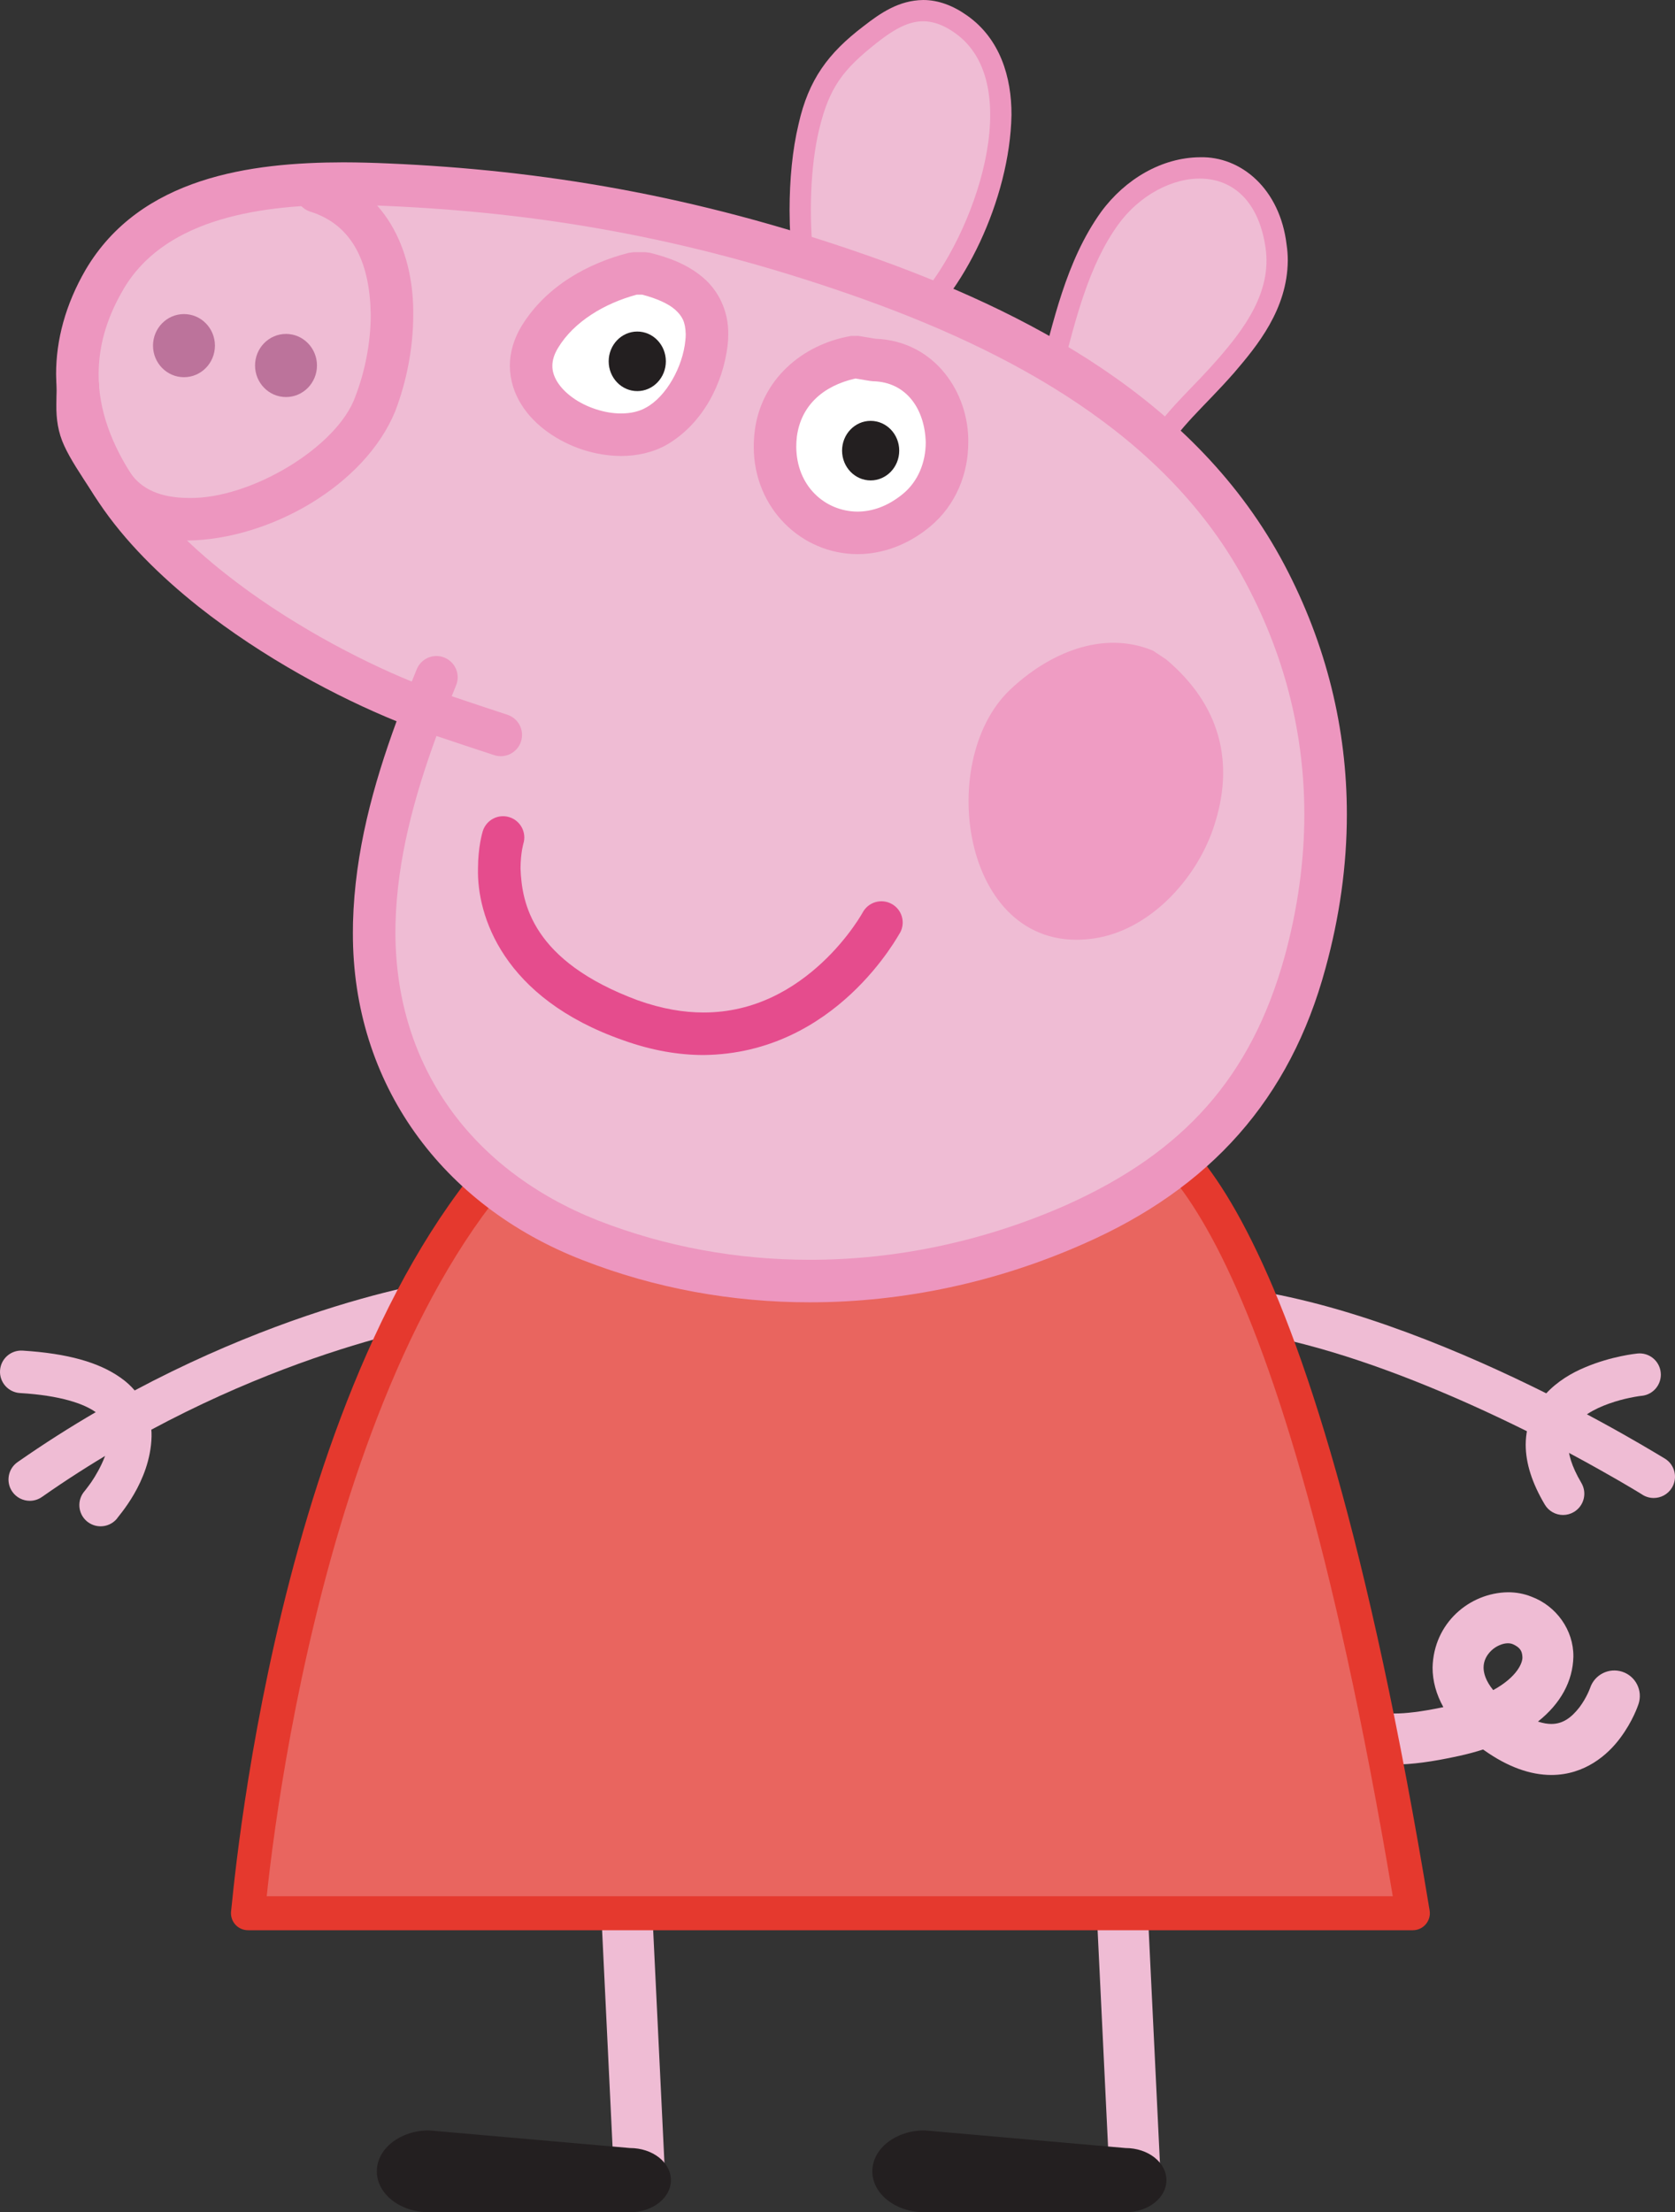 <?xml version="1.0" encoding="UTF-8" standalone="no"?>
<!-- Created with Inkscape (http://www.inkscape.org/) -->

<svg
   xmlns:dc="http://purl.org/dc/elements/1.1/"
   xmlns:cc="http://creativecommons.org/ns#"
   xmlns:rdf="http://www.w3.org/1999/02/22-rdf-syntax-ns#"
   xmlns:svg="http://www.w3.org/2000/svg"
   xmlns="http://www.w3.org/2000/svg"
   xmlns:sodipodi="http://sodipodi.sourceforge.net/DTD/sodipodi-0.dtd"
   xmlns:inkscape="http://www.inkscape.org/namespaces/inkscape"
   id="svg3004"
   version="1.1"
   inkscape:version="0.48.5 r10040"
   width="158.878"
   height="209.807"
   xml:space="preserve"
   sodipodi:docname="Peppa_Pig.svg"><rect width="100%" height="100%" fill="#333333" stroke="none"/><defs
     id="defs3008"><linearGradient
       x1="0"
       y1="0"
       x2="1"
       y2="0"
       gradientUnits="userSpaceOnUse"
       gradientTransform="matrix(-2.19e-5,501.815,-501.815,-2.19e-5,334.711,0)"
       spreadMethod="pad"
       id="linearGradient3026"><stop
         style="stop-opacity:1;stop-color:#e7f0f9"
         offset="0"
         id="stop3028" /><stop
         style="stop-opacity:1;stop-color:#c8ddf0"
         offset="0.5"
         id="stop3030" /><stop
         style="stop-opacity:1;stop-color:#89bde2"
         offset="1"
         id="stop3032" /></linearGradient><clipPath
       clipPathUnits="userSpaceOnUse"
       id="clipPath3040"><path
         d="m 0,501.814 669.422,0 L 669.422,0 0,0 0,501.814 z"
         id="path3042"
         inkscape:connector-curvature="0" /></clipPath><clipPath
       clipPathUnits="userSpaceOnUse"
       id="clipPath3048"><path
         d="m 0,501.814 669.385,0 L 669.385,0 0,0 0,501.814 z"
         id="path3050"
         inkscape:connector-curvature="0" /></clipPath><clipPath
       clipPathUnits="userSpaceOnUse"
       id="clipPath7344"><path
         d="m 0,501.814 669.422,0 L 669.422,0 0,0 0,501.814 z"
         id="path7346"
         inkscape:connector-curvature="0" /></clipPath></defs><sodipodi:namedview
     pagecolor="#ffffff"
     bordercolor="#666666"
     borderopacity="1"
     objecttolerance="10"
     gridtolerance="10"
     guidetolerance="10"
     inkscape:pageopacity="0"
     inkscape:pageshadow="2"
     inkscape:window-width="1278"
     inkscape:window-height="1022"
     id="namedview3006"
     showgrid="false"
     inkscape:zoom="1.2865324"
     inkscape:cx="-45.277863"
     inkscape:cy="61.106193"
     inkscape:window-x="0"
     inkscape:window-y="0"
     inkscape:window-maximized="0"
     inkscape:current-layer="g3012"
     fit-margin-top="0"
     fit-margin-left="0"
     fit-margin-right="0"
     fit-margin-bottom="0" /><g
     id="g3012"
     inkscape:groupmode="layer"
     inkscape:label="FreeVector-Pig-Family"
     transform="matrix(1.25,0,0,-1.25,-232.145,492.648)"><g
       id="g8073"><g
         transform="translate(273.689,359.127)"
         id="g7640"><path
           inkscape:connector-curvature="0"
           id="path7642"
           style="fill:#ed96bf;fill-opacity:1;fill-rule:nonzero;stroke:none"
           d="m 0,0 c 1.569,2.725 3.321,4.021 5.687,6.725 1.726,2.019 4.025,4.782 4.06,8.493 0,0.391 -0.027,0.794 -0.088,1.194 -0.5,4.266 -3.477,6.743 -6.596,6.648 C 0.2,23.033 -2.584,21.418 -4.423,18.909 -7.116,15.155 -8.06,10.452 -9.146,6.472 c -0.231,-0.857 0.28,-1.743 1.139,-1.974 0.86,-0.232 1.746,0.278 1.975,1.138 1.088,4.1 2.07,8.443 4.222,11.382 1.259,1.766 3.321,2.838 4.873,2.815 1.588,-0.099 2.823,-0.683 3.406,-3.895 0.034,-0.232 0.05,-0.474 0.05,-0.72 C 6.554,13.008 4.944,10.758 3.251,8.84 1.177,6.43 -0.878,4.902 -2.792,1.616 -3.238,0.844 -2.975,-0.141 -2.204,-0.588 -1.95,-0.735 -1.672,-0.805 -1.397,-0.805 -0.841,-0.805 -0.3,-0.517 0,0" /></g><g
         transform="translate(254.941,368.847)"
         id="g7644"><path
           inkscape:connector-curvature="0"
           id="path7646"
           style="fill:#ed96bf;fill-opacity:1;fill-rule:nonzero;stroke:none"
           d="m 0,0 c 3.753,2.754 7.411,10.089 7.528,16.549 0.014,2.875 -0.869,5.797 -3.379,7.552 -1.05,0.746 -2.181,1.173 -3.322,1.17 C -1,25.249 -2.388,24.305 -3.717,23.269 -6.366,21.248 -7.869,19.249 -8.63,15.847 -9.095,13.913 -9.31,11.639 -9.31,9.322 c 0.003,-2.764 0.309,-5.555 0.963,-7.839 0.249,-0.855 1.143,-1.346 1.998,-1.1 0.857,0.247 1.352,1.143 1.101,1.999 -0.539,1.852 -0.84,4.426 -0.837,6.94 0,2.107 0.207,4.186 0.59,5.767 0.776,2.953 1.342,3.652 3.777,5.648 1.192,0.952 2.008,1.327 2.545,1.308 C 1.183,22.04 1.605,21.938 2.3,21.461 3.649,20.52 4.29,18.872 4.304,16.549 4.421,11.463 0.558,4.147 -1.835,2.655 l 0,-0.003 C -2.568,2.147 -2.751,1.144 -2.246,0.41 -1.933,-0.044 -1.43,-0.287 -0.917,-0.287 -0.601,-0.287 -0.28,-0.194 0,0" /></g><g
         transform="translate(237.574,261.071)"
         id="g7648"><path
           inkscape:connector-curvature="0"
           id="path7650"
           style="fill:#efbcd4;fill-opacity:1;fill-rule:nonzero;stroke:none"
           d="m 0,0 c 1.068,0.057 1.888,0.968 1.831,2.035 l -2.22,41.721 c -0.056,1.067 -0.968,1.885 -2.035,1.828 -1.068,-0.057 -1.888,-0.968 -1.828,-2.035 L -2.035,1.828 c 0.055,-1.032 0.91,-1.831 1.931,-1.831 0.035,0 0.069,0.001 0.104,0.003" /></g><g
         transform="translate(236.274,259.055)"
         id="g7652"><path
           inkscape:connector-curvature="0"
           id="path7654"
           style="fill:#231f20;fill-opacity:1;fill-rule:nonzero;stroke:none"
           d="M 0,0 C 2.613,0 4.731,1.462 4.731,3.264 4.731,5.066 2.613,6.528 0,6.528 l -23.252,1.794 c -3.332,0 -6.031,-1.863 -6.031,-4.161 0,-2.297 2.699,-4.161 6.031,-4.161 L 0,0 z" /></g><g
         transform="translate(234.328,227.286)"
         id="g7656"><path
           inkscape:connector-curvature="0"
           id="path7658"
           style="fill:#efbcd4;fill-opacity:1;fill-rule:nonzero;stroke:none"
           d="M 0,0 C 1.067,0.052 1.892,0.959 1.84,2.026 L 0.334,33.164 c -0.051,1.065 -0.959,1.891 -2.025,1.84 -1.067,-0.052 -1.891,-0.959 -1.84,-2.026 L -2.028,1.84 c 0.049,-1.035 0.903,-1.842 1.928,-1.842 0.034,0 0.067,0.001 0.1,0.002" /></g><g
         transform="translate(218.268,226.273)"
         id="g7660"><path
           inkscape:connector-curvature="0"
           id="path7662"
           style="fill:#231f20;fill-opacity:1;fill-rule:nonzero;stroke:none"
           d="M 0,0 C -2.188,0 -3.957,1.391 -3.957,3.106 -3.957,4.82 -2.188,6.21 0,6.21 L 15.255,4.872 c 1.715,0 3.104,-1.092 3.104,-2.436 C 18.359,1.091 16.97,0 15.255,0 L 0,0 z" /></g><g
         transform="translate(271.928,227.286)"
         id="g7664"><path
           inkscape:connector-curvature="0"
           id="path7666"
           style="fill:#efbcd4;fill-opacity:1;fill-rule:nonzero;stroke:none"
           d="M 0,0 C 1.066,0.052 1.891,0.959 1.84,2.026 L 0.336,33.164 c -0.053,1.065 -0.959,1.891 -2.027,1.84 -1.067,-0.052 -1.891,-0.959 -1.84,-2.026 L -2.028,1.84 c 0.052,-1.035 0.903,-1.842 1.929,-1.842 0.033,0 0.066,0.001 0.099,0.002" /></g><g
         transform="translate(255.867,226.273)"
         id="g7668"><path
           inkscape:connector-curvature="0"
           id="path7670"
           style="fill:#231f20;fill-opacity:1;fill-rule:nonzero;stroke:none"
           d="M 0,0 C -2.187,0 -3.957,1.391 -3.957,3.106 -3.957,4.82 -2.187,6.21 0,6.21 L 15.256,4.872 C 16.971,4.872 18.36,3.78 18.36,2.436 18.36,1.091 16.971,0 15.256,0 L 0,0 z" /></g><g
         transform="translate(300.143,269.442)"
         id="g7672"><path
           inkscape:connector-curvature="0"
           id="path7674"
           style="fill:#efbcd4;fill-opacity:1;fill-rule:nonzero;stroke:none"
           d="m 0,0 -0.021,0 c -0.359,0 -0.87,-0.198 -1.238,-0.551 -0.379,-0.365 -0.591,-0.8 -0.591,-1.294 0.002,-0.395 0.137,-0.978 0.73,-1.708 1.83,1 2.264,2.108 2.214,2.537 -0.022,0.422 -0.17,0.7 -0.725,0.947 C 0.256,-0.024 0.146,0 0,0 M 8.514,-7.194 C 7.576,-8.46 5.834,-9.99 3.29,-9.993 c -1.601,0.003 -3.3,0.61 -5.069,1.858 -0.037,0.025 -0.073,0.05 -0.108,0.075 -0.576,-0.184 -1.185,-0.348 -1.83,-0.489 -2.084,-0.459 -3.631,-0.649 -4.857,-0.649 -1.264,0.008 -2.242,0.182 -3.114,0.754 -0.894,0.559 -1.337,1.684 -1.291,2.39 0.01,0.757 0.239,1.177 0.309,1.332 0.482,0.954 1.646,1.336 2.6,0.852 0.582,-0.295 0.951,-0.842 1.042,-1.442 0.128,-0.009 0.278,-0.017 0.454,-0.016 0.762,-0.003 1.959,0.122 3.672,0.482 -0.543,0.976 -0.819,1.99 -0.818,3.001 C -5.645,1.538 -2.916,3.829 0,3.87 0.588,3.872 1.203,3.771 1.797,3.529 3.658,2.834 4.988,1.009 4.964,-1.016 4.924,-2.868 4.002,-4.574 2.277,-5.94 2.686,-6.075 3.021,-6.121 3.29,-6.121 c 0.892,-0.002 1.536,0.497 2.133,1.261 0.279,0.368 0.497,0.764 0.634,1.054 0.069,0.145 0.118,0.264 0.147,0.339 0.03,0.074 0.027,0.077 0.03,0.077 0.338,1.016 1.434,1.564 2.447,1.228 1.014,-0.336 1.563,-1.432 1.227,-2.446 C 9.865,-4.725 9.484,-5.9 8.514,-7.194" /></g><g
         transform="translate(312.573,281.224)"
         id="g7676"><path
           inkscape:connector-curvature="0"
           id="path7678"
           style="fill:#efbcd4;fill-opacity:1;fill-rule:nonzero;stroke:none"
           d="m 0,0 c 0.472,0.756 0.243,1.753 -0.513,2.223 -0.115,0.034 -18.99,11.965 -34.287,13.144 -0.888,0.065 -1.659,-0.6 -1.726,-1.49 -0.065,-0.888 0.602,-1.66 1.49,-1.727 10.437,-0.737 23.789,-7.494 29.691,-10.836 1.979,-1.11 3.12,-1.823 3.123,-1.826 l 0,-0.002 c 0.266,-0.167 0.561,-0.245 0.852,-0.245 0.539,0 1.064,0.269 1.37,0.759" /></g><g
         transform="translate(305.145,279.401)"
         id="g7680"><path
           inkscape:connector-curvature="0"
           id="path7682"
           style="fill:#efbcd4;fill-opacity:1;fill-rule:nonzero;stroke:none"
           d="m 0,0 c 0.768,0.456 1.021,1.445 0.566,2.211 -0.763,1.291 -0.998,2.245 -0.994,2.896 0.016,1.051 0.509,1.681 1.485,2.348 0.957,0.627 2.287,1.024 3.163,1.204 0.587,0.123 0.927,0.158 0.927,0.158 l 0,-0.003 C 6.035,8.905 6.681,9.696 6.59,10.584 6.502,11.471 5.708,12.117 4.823,12.026 4.732,12.013 2.861,11.833 0.834,10.97 -1.123,10.163 -3.64,8.364 -3.656,5.107 c 0.002,-1.408 0.48,-2.908 1.448,-4.542 0.3,-0.507 0.837,-0.791 1.388,-0.791 0.279,0 0.562,0.074 0.82,0.226" /></g><g
         transform="translate(188.899,280.543)"
         id="g7684"><path
           inkscape:connector-curvature="0"
           id="path7686"
           style="fill:#efbcd4;fill-opacity:1;fill-rule:nonzero;stroke:none"
           d="m 0,0 c 14.861,10.419 29.602,13.147 31.116,13.256 l 0.003,0.002 0,-0.002 c 0.893,0 1.613,0.723 1.613,1.615 0,0.894 -0.72,1.614 -1.613,1.614 -0.635,-0.018 -1.674,-0.19 -3.607,-0.617 -1.883,-0.424 -4.435,-1.104 -7.45,-2.131 C 14.033,11.682 6.156,8.234 -1.852,2.643 -2.58,2.134 -2.758,1.128 -2.248,0.397 c 0.314,-0.449 0.816,-0.689 1.324,-0.689 0.32,0 0.643,0.095 0.924,0.292" /></g><g
         transform="translate(194.574,278.877)"
         id="g7688"><path
           inkscape:connector-curvature="0"
           id="path7690"
           style="fill:#efbcd4;fill-opacity:1;fill-rule:nonzero;stroke:none"
           d="M 0,0 C 0.051,0.143 2.555,2.771 2.643,6.252 2.678,7.797 1.94,9.577 0.281,10.722 -1.361,11.88 -3.711,12.553 -7.148,12.77 -8.037,12.823 -8.801,12.148 -8.855,11.259 -8.91,10.37 -8.232,9.606 -7.346,9.55 -4.244,9.368 -2.453,8.722 -1.592,8.095 -0.748,7.45 -0.617,6.981 -0.582,6.252 -0.537,5.017 -1.598,3.186 -2.17,2.461 -2.352,2.215 -2.445,2.104 -2.447,2.104 l 0,-10e-4 c -0.58,-0.676 -0.504,-1.696 0.17,-2.274 0.306,-0.261 0.681,-0.39 1.054,-0.39 C -0.77,-0.561 -0.32,-0.37 0,0" /></g><g
         transform="translate(292.924,248.959)"
         id="g7692"><path
           inkscape:connector-curvature="0"
           id="path7694"
           style="fill:#e9655f;fill-opacity:1;fill-rule:nonzero;stroke:none"
           d="m 0,0 -88.391,0 c 0,0 3.332,40.97 20.861,58.497 l 44.303,1.506 c 0,0 12.475,5.162 23.227,-60.003" /></g><g
         transform="translate(205.955,250.25)"
         id="g7696"><path
           inkscape:connector-curvature="0"
           id="path7698"
           style="fill:#e5392e;fill-opacity:1;fill-rule:nonzero;stroke:none"
           d="m 0,0 85.448,0 c -4.554,27.086 -9.402,41.621 -13.368,49.264 -4.073,7.817 -7.006,8.262 -7.673,8.256 -0.114,0 -0.186,-0.013 -0.218,-0.018 l -0.002,-0.001 -0.003,0.01 -0.399,-0.088 -43.788,-1.488 C 11.749,47.463 6.633,33.238 3.689,21.081 2.189,14.917 1.232,9.286 0.648,5.202 0.324,2.924 0.119,1.137 0,0 m 86.971,-2.579 -88.393,0 c -0.359,0 -0.707,0.151 -0.948,0.415 -0.245,0.263 -0.366,0.621 -0.339,0.978 0.07,0.11 3.196,41.117 21.234,59.306 0.232,0.232 0.546,0.367 0.871,0.376 l 44.13,1.5 c 0.204,0.053 0.501,0.105 0.881,0.105 2.052,-0.005 5.759,-1.486 9.966,-9.652 4.244,-8.203 9.215,-23.326 13.871,-51.53 0.062,-0.371 -0.045,-0.756 -0.291,-1.043 -0.244,-0.29 -0.604,-0.455 -0.982,-0.455" /></g><g
         transform="translate(193.608,372.84)"
         id="g7700"><path
           inkscape:connector-curvature="0"
           id="path7702"
           style="fill:#efbcd4;fill-opacity:1;fill-rule:nonzero;stroke:none"
           d="M 0,0 C 4.174,7.216 13.975,7.593 21.521,7.264 31.975,6.811 42.396,5.202 53.854,1.54 c -0.385,3.34 -0.255,7.156 0.416,9.933 0.768,3.178 1.802,4.526 4.346,6.536 2.052,1.621 3.691,2.356 5.939,0.779 5.552,-3.892 1.438,-15.473 -2.68,-20.099 3.729,-1.502 7.418,-3.259 10.875,-5.373 0.991,3.779 1.984,7.854 4.215,10.932 3.197,4.413 10.132,5.453 11.178,-1.78 0.49,-3.385 -1.7,-6.22 -3.594,-8.401 -1.875,-2.16 -3.522,-3.51 -5.038,-5.685 3.435,-2.991 6.411,-6.502 8.622,-10.694 4.963,-9.406 5.732,-19.482 3.006,-29.434 -2.618,-9.55 -8.215,-15.769 -17.432,-19.861 -11.596,-5.152 -24.959,-5.854 -36.818,-1.211 -10.332,4.044 -16.672,12.898 -16.381,24.057 0.146,5.644 1.76,11.023 3.765,16.244 C 13.483,-28.567 -8.838,-15.275 0,0" /></g><g
         transform="translate(211.764,378.575)"
         id="g7704"><path
           inkscape:connector-curvature="0"
           id="path7706"
           style="fill:#ed96bf;fill-opacity:1;fill-rule:nonzero;stroke:none"
           d="m 0,0 -0.129,0 c -6.734,0 -13.656,-1.261 -16.631,-6.539 -1.275,-2.214 -1.801,-4.294 -1.802,-6.305 -0.045,-5.403 4.076,-10.767 9.574,-15.104 4.597,-3.65 10.05,-6.533 14.187,-8.22 0.125,0.313 0.25,0.624 0.376,0.934 0.337,0.826 1.278,1.223 2.101,0.885 0.824,-0.334 1.223,-1.273 0.887,-2.1 l 10e-4,0.003 c -0.112,-0.278 -0.224,-0.555 -0.335,-0.833 1.401,-0.475 2.812,-0.939 4.225,-1.406 0.849,-0.277 1.31,-1.19 1.03,-2.036 -0.277,-0.845 -1.191,-1.306 -2.036,-1.028 -1.457,0.478 -2.917,0.96 -4.376,1.455 -1.707,-4.67 -2.984,-9.392 -3.108,-14.244 -0.005,-0.227 -0.008,-0.458 -0.008,-0.691 0.029,-10.157 5.798,-18.033 15.364,-21.822 5.159,-2.016 10.617,-2.988 16.092,-2.988 6.651,0 13.326,1.44 19.486,4.172 8.873,3.984 13.986,9.675 16.529,18.813 0.99,3.616 1.501,7.23 1.501,10.811 -0.002,5.946 -1.397,11.805 -4.376,17.444 -6.003,11.424 -18.097,17.824 -30.03,21.982 C 25.867,-2.402 14.636,-0.576 3.295,-0.081 2.227,-0.033 1.121,0 0,0 m 35.412,-83.264 -0.022,0 c -5.849,0 -11.701,1.041 -17.245,3.21 -10.637,4.13 -17.444,13.365 -17.415,24.825 0,0.254 0.002,0.514 0.008,0.777 0.143,5.369 1.534,10.431 3.307,15.272 -4.421,1.795 -10.089,4.79 -15.035,8.703 -5.795,4.615 -10.756,10.556 -10.801,17.633 -0.002,2.592 0.707,5.274 2.238,7.918 C -15.394,2.131 -6.98,3.212 0,3.227 1.186,3.225 2.339,3.19 3.437,3.142 15.029,2.639 26.63,0.752 39.586,-3.771 c 12.205,-4.268 25.152,-10.927 31.819,-23.52 3.22,-6.091 4.751,-12.498 4.749,-18.952 0,-3.889 -0.554,-7.791 -1.617,-11.662 -2.689,-9.962 -8.771,-16.707 -18.33,-20.91 -6.566,-2.913 -13.678,-4.449 -20.795,-4.449" /></g><g
         transform="translate(200.012,353.109)"
         id="g7708"><path
           inkscape:connector-curvature="0"
           id="path7710"
           style="fill:#ed96bf;fill-opacity:1;fill-rule:nonzero;stroke:none"
           d="m 0,0 c 6.164,0.105 13.361,4.148 15.686,9.789 0.847,2.199 1.373,4.764 1.376,7.329 0.053,4.434 -1.754,9.318 -6.847,10.913 l -0.002,0 C 9.363,28.297 8.458,27.826 8.191,26.974 7.926,26.125 8.399,25.22 9.249,24.953 c 3.296,-1.037 4.536,-4.03 4.587,-7.835 0.002,-2.113 -0.453,-4.345 -1.158,-6.166 C 11.336,7.095 4.697,3.12 0,3.228 c -2.103,0.017 -3.575,0.649 -4.445,1.964 -1.127,1.716 -1.756,2.7 -2.032,3.32 -0.265,0.617 -0.306,0.868 -0.318,1.797 0,0.346 0.016,0.78 0.025,1.31 0.026,0.889 -0.675,1.632 -1.568,1.652 -0.889,0.024 -1.629,-0.678 -1.652,-1.568 -0.016,-0.516 -0.03,-0.964 -0.03,-1.394 C -10.033,9.231 -9.895,8.2 -9.416,7.178 -8.947,6.159 -8.268,5.146 -7.143,3.424 -5.545,0.979 -2.799,0 -0.076,0 L 0,0 z" /></g><g
         transform="translate(251.996,366.806)"
         id="g7712"><path
           inkscape:connector-curvature="0"
           id="path7714"
           style="fill:#ffffff;fill-opacity:1;fill-rule:nonzero;stroke:none"
           d="m 0,0 c 5.787,-0.135 7.411,-7.979 3.264,-11.404 -4.97,-4.103 -11.446,-0.317 -10.676,5.795 0.396,3.136 2.804,5.257 5.998,5.843 L 0,0 z" /></g><g
         transform="translate(251.959,365.193)"
         id="g7716"><path
           inkscape:connector-curvature="0"
           id="path7718"
           style="fill:#ed96bf;fill-opacity:1;fill-rule:nonzero;stroke:none"
           d="m 0,0 -0.227,0.024 -1.109,0.184 c -2.531,-0.576 -4.132,-2.116 -4.439,-4.405 -0.03,-0.259 -0.045,-0.524 -0.045,-0.781 0.019,-2.977 2.173,-4.891 4.638,-4.913 1.097,0.004 2.279,0.378 3.455,1.345 1.154,0.948 1.729,2.399 1.731,3.901 C 3.94,-2.135 2.557,-0.056 0,0 m 4.329,-11.032 c -1.701,-1.409 -3.647,-2.087 -5.511,-2.085 -4.228,0.011 -7.857,3.461 -7.865,8.139 0,0.383 0.022,0.777 0.072,1.18 0.477,3.915 3.594,6.592 7.309,7.234 L -1.113,3.44 0.195,3.224 c 4.552,-0.176 7.1,-4.166 7.036,-7.869 0.003,-2.314 -0.905,-4.732 -2.902,-6.387" /></g><g
         transform="translate(234.656,373.371)"
         id="g7720"><path
           inkscape:connector-curvature="0"
           id="path7722"
           style="fill:#ffffff;fill-opacity:1;fill-rule:nonzero;stroke:none"
           d="m 0,0 c 2.844,-0.703 5.022,-2.078 4.668,-5.274 -0.269,-2.424 -1.643,-5.079 -3.787,-6.307 -4.049,-2.318 -11.856,1.874 -8.847,6.782 1.551,2.529 4.349,4.089 7.124,4.799 L 0,0 z" /></g><g
         transform="translate(234.657,371.761)"
         id="g7724"><path
           inkscape:connector-curvature="0"
           id="path7726"
           style="fill:#ed96bf;fill-opacity:1;fill-rule:nonzero;stroke:none"
           d="M 0,0 0,1.611 0,0 z M 2.29,-1.137 C 1.78,-0.687 0.899,-0.286 -0.206,0 l -0.42,0 c -2.43,-0.65 -4.764,-2.043 -5.965,-4.031 -0.33,-0.544 -0.433,-0.98 -0.435,-1.367 -0.012,-0.781 0.5,-1.662 1.535,-2.412 1.013,-0.734 2.449,-1.211 3.683,-1.202 0.744,0 1.395,0.159 1.887,0.444 1.543,0.836 2.791,3.102 2.985,5.085 0.022,0.177 0.029,0.33 0.029,0.483 -0.024,0.953 -0.274,1.374 -0.803,1.863 M 1.684,-11.369 c -1.089,-0.62 -2.302,-0.867 -3.492,-0.87 -1.989,0.01 -3.965,0.671 -5.564,1.811 -1.576,1.126 -2.869,2.858 -2.879,5.03 -0.003,1.024 0.309,2.077 0.909,3.053 1.87,3.023 5.044,4.732 8.102,5.518 L -0.841,3.225 0,3.225 0.386,3.177 C 1.835,2.813 3.24,2.293 4.397,1.305 5.56,0.335 6.345,-1.226 6.321,-3 6.321,-3.268 6.306,-3.553 6.271,-3.853 5.927,-6.708 4.427,-9.749 1.684,-11.369" /></g><g
         transform="translate(274.217,344.08)"
         id="g7728"><path
           inkscape:connector-curvature="0"
           id="path7730"
           style="fill:#ef9cc3;fill-opacity:1;fill-rule:nonzero;stroke:none"
           d="m 0,0 c 4.031,-3.401 5.291,-7.784 3.553,-12.843 -1.335,-3.884 -4.85,-7.728 -9.088,-8.327 -9.879,-1.395 -12.106,13.392 -6.32,18.878 2.884,2.734 6.988,4.566 10.844,2.965 L 0,0 z" /></g><g
         transform="translate(254.019,323.36)"
         id="g7732"><path
           inkscape:connector-curvature="0"
           id="path7734"
           style="fill:#e54c8d;fill-opacity:1;fill-rule:nonzero;stroke:none"
           d="m 0,0 0,-0.003 c 0.425,0.785 0.134,1.764 -0.651,2.186 -0.784,0.425 -1.762,0.133 -2.187,-0.65 0,0 -0.043,-0.083 -0.168,-0.283 -0.123,-0.203 -0.315,-0.502 -0.575,-0.862 -0.518,-0.725 -1.303,-1.7 -2.338,-2.664 -2.078,-1.936 -5.058,-3.785 -8.994,-3.785 -1.495,0 -3.152,0.268 -4.992,0.925 -8.043,2.983 -8.805,7.397 -8.899,10.004 0,0.601 0.062,1.096 0.117,1.428 0.059,0.334 0.1,0.445 0.096,0.443 0.266,0.852 -0.211,1.755 -1.062,2.02 -0.85,0.264 -1.752,-0.211 -2.018,-1.064 -0.031,-0.112 -0.357,-1.189 -0.361,-2.827 -0.093,-3.543 1.86,-9.841 11.039,-13.042 2.161,-0.774 4.197,-1.113 6.08,-1.113 C -4.847,-9.181 -0.099,-0.112 0,0" /></g><g
         transform="translate(249.614,359.929)"
         id="g7736"><path
           inkscape:connector-curvature="0"
           id="path7738"
           style="fill:#231f20;fill-opacity:1;fill-rule:nonzero;stroke:none"
           d="m 0,0 c 0,-1.247 0.972,-2.26 2.169,-2.26 1.197,0 2.168,1.013 2.168,2.26 0,1.248 -0.971,2.258 -2.168,2.258 C 0.972,2.258 0,1.248 0,0" /></g><g
         transform="translate(231.904,366.704)"
         id="g7740"><path
           inkscape:connector-curvature="0"
           id="path7742"
           style="fill:#231f20;fill-opacity:1;fill-rule:nonzero;stroke:none"
           d="m 0,0 c 0,-1.247 0.972,-2.259 2.17,-2.259 1.197,0 2.168,1.012 2.168,2.259 0,1.248 -0.971,2.26 -2.168,2.26 C 0.972,2.26 0,1.248 0,0" /></g><g
         transform="translate(205.07,366.389)"
         id="g7744"><path
           inkscape:connector-curvature="0"
           id="path7746"
           style="fill:#bc739b;fill-opacity:1;fill-rule:nonzero;stroke:none"
           d="m 0,0 c 0,-1.323 1.052,-2.395 2.349,-2.395 1.297,0 2.349,1.072 2.349,2.395 0,1.323 -1.052,2.394 -2.349,2.394 C 1.052,2.394 0,1.323 0,0" /></g><g
         transform="translate(197.327,367.895)"
         id="g7748"><path
           inkscape:connector-curvature="0"
           id="path7750"
           style="fill:#bc739b;fill-opacity:1;fill-rule:nonzero;stroke:none"
           d="m 0,0 c 0,-1.322 1.052,-2.395 2.349,-2.395 1.297,0 2.349,1.073 2.349,2.395 0,1.321 -1.052,2.394 -2.349,2.394 C 1.052,2.394 0,1.321 0,0" /></g></g></g></svg>